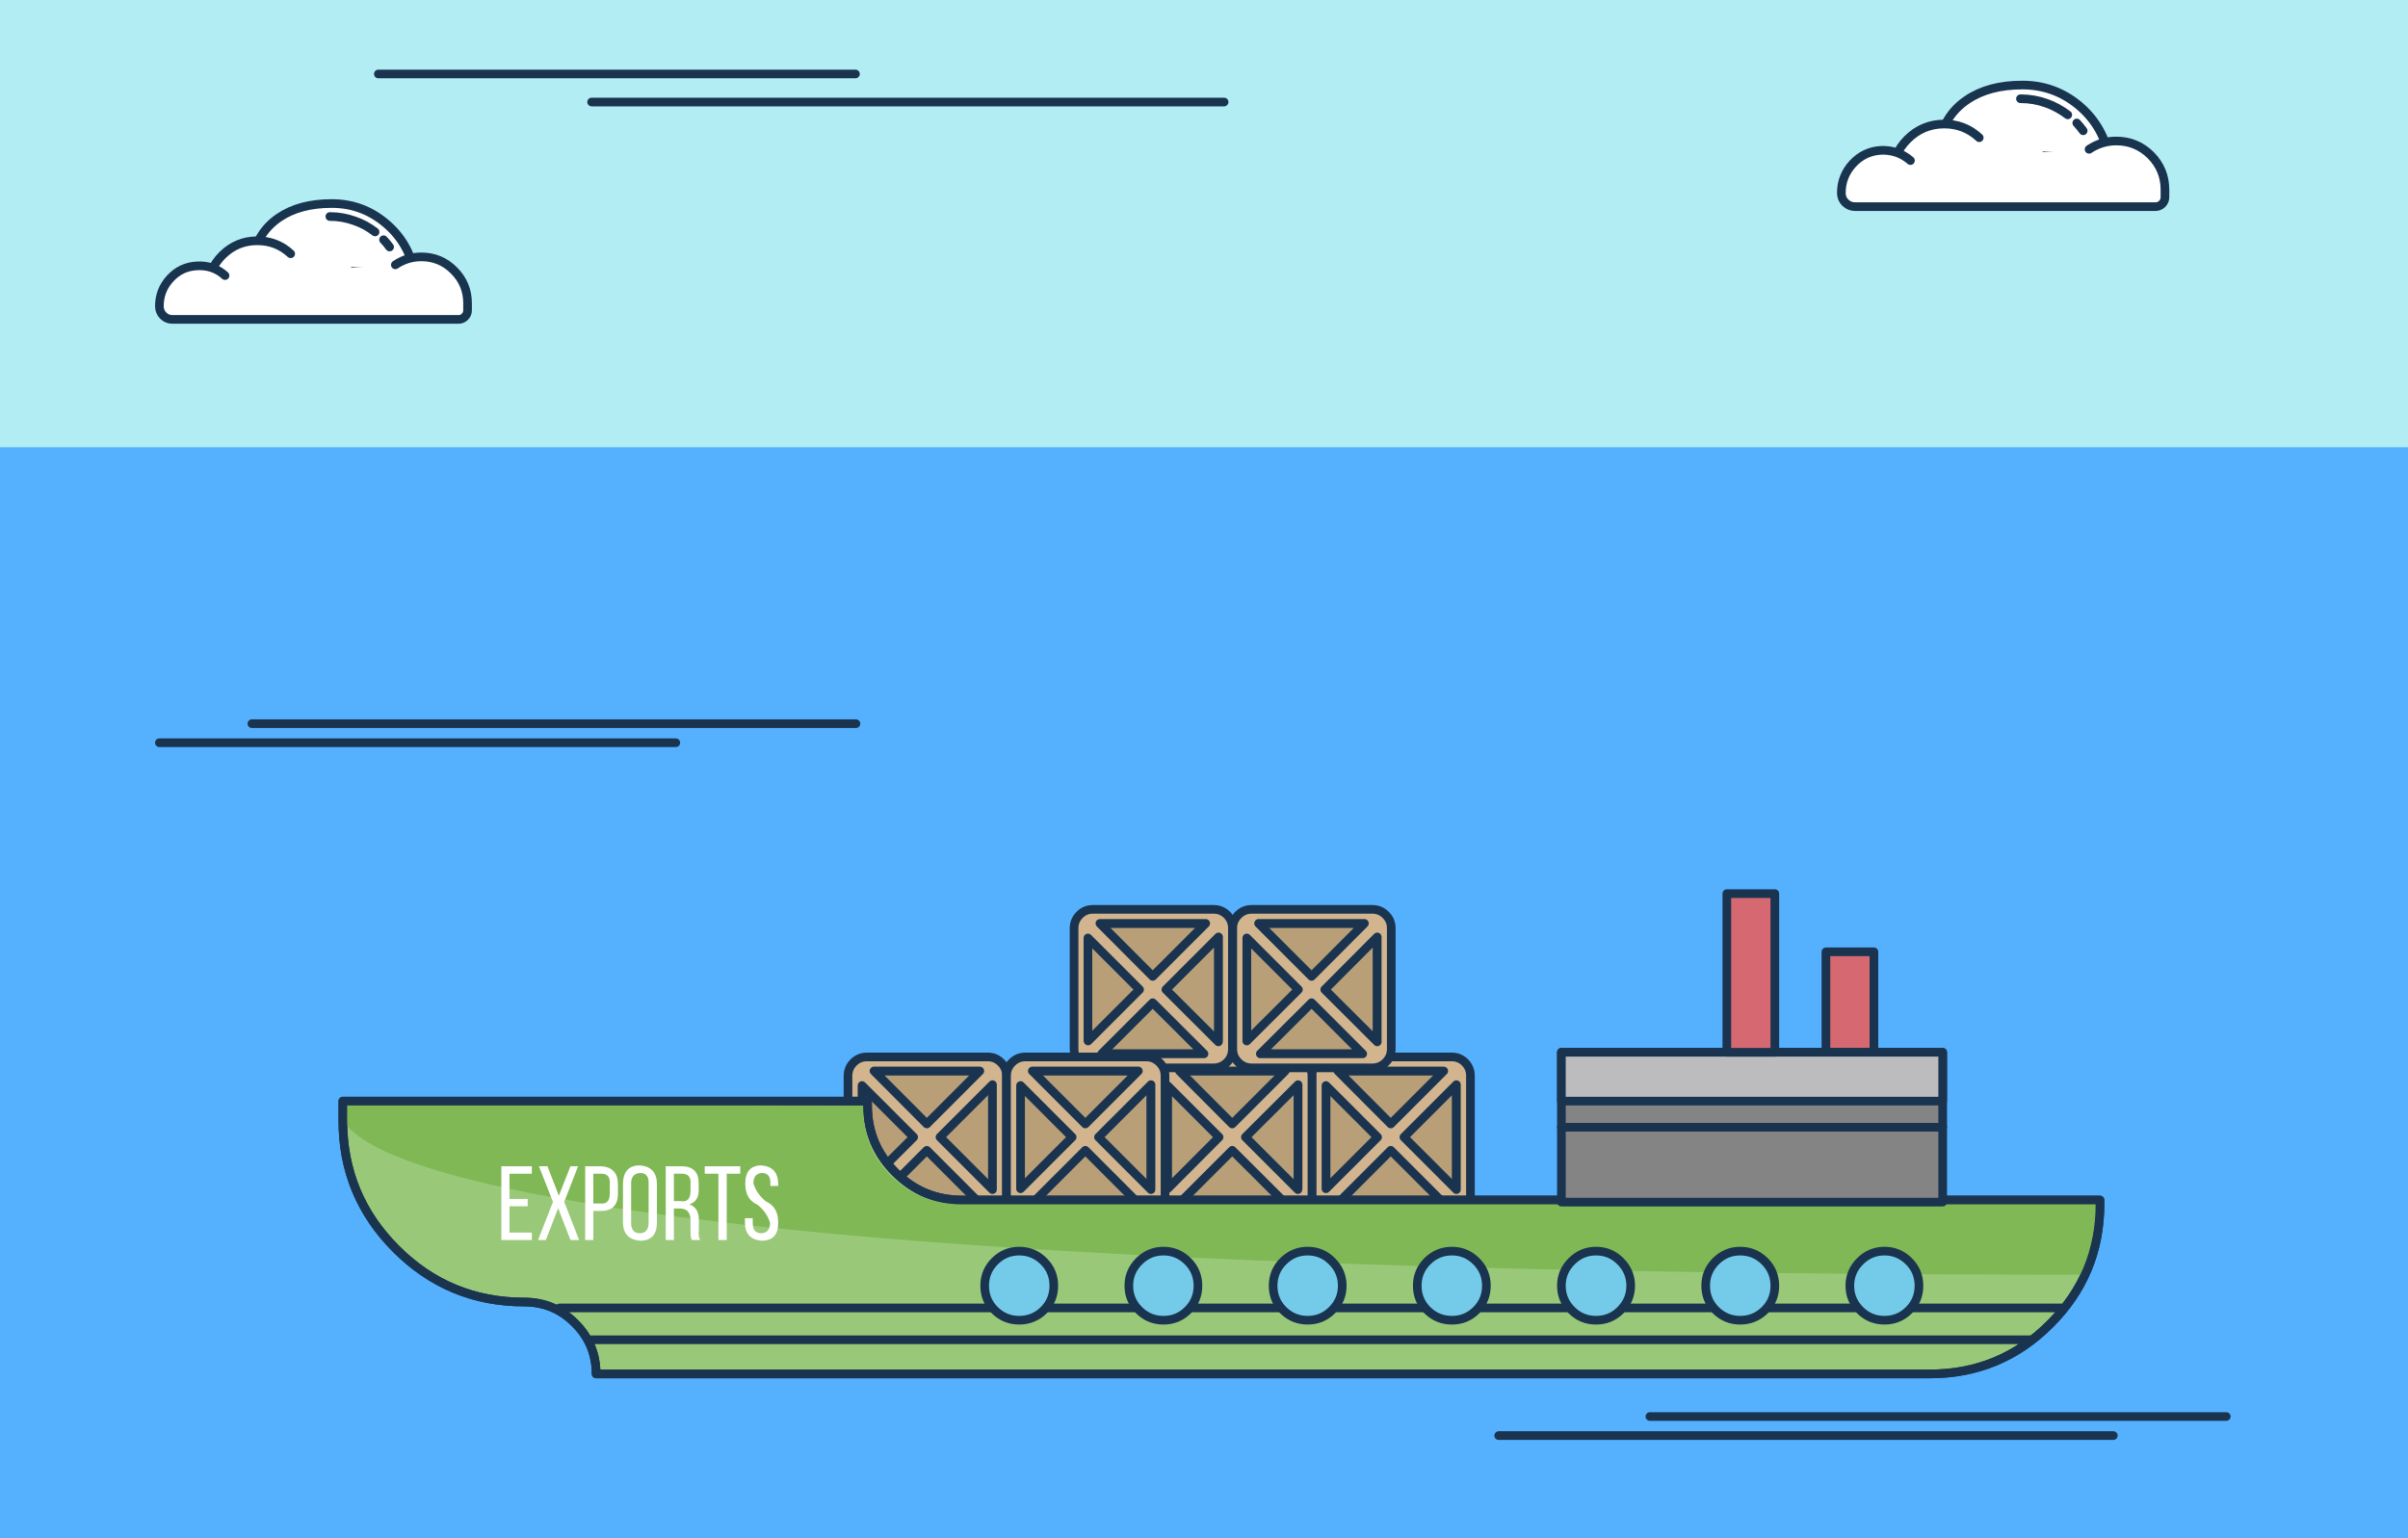 <svg xmlns:xlink="http://www.w3.org/1999/xlink" xmlns="http://www.w3.org/2000/svg" baseProfile="basic" width="695" height="444" viewBox="0 0 695 444" preserveAspectRatio="xMinYMin meet"><defs><symbol id="a" overflow="visible"><path fill="#B89F78" stroke="#1A344F" stroke-width="2.5" stroke-linecap="round" stroke-linejoin="round" d="M34.401.351q-1.55 0-2.7 1.1-1.1 1.15-1.1 2.7v30.05q0 1.6 1.1 2.7 1.15 1.1 2.7 1.1h30.05q1.6 0 2.7-1.1t1.1-2.7V4.151q0-1.55-1.1-2.7-1.1-1.1-2.7-1.1h-30.05"/><path fill="#D2B58F" d="M72.301 1.751q0-2.25-1.55-3.85-1.6-1.6-3.85-1.6h-34.9q-2.25 0-3.85 1.6t-1.6 3.85v34.85q0 2.25 1.6 3.85t3.85 1.6h34.9q2.25 0 3.85-1.6 1.55-1.6 1.55-3.85V1.751m-4.05 2.55v30.3l-15.15-15.15 15.15-15.15m-22.75 15.15l-14.9 14.9v-29.8l14.9 14.9m19.1-19.1l-15.3 15.3-15.25-15.3h30.55m-30.05 37.65l14.75-14.75 14.75 14.75h-29.5"/><path fill="none" stroke="#1A344F" stroke-width="2.5" stroke-linecap="round" stroke-linejoin="round" d="M72.301 1.751q0-2.25-1.55-3.85-1.6-1.6-3.85-1.6h-34.9q-2.25 0-3.85 1.6t-1.6 3.85v34.85q0 2.25 1.6 3.85t3.85 1.6h34.9q2.25 0 3.85-1.6 1.55-1.6 1.55-3.85V1.751"/><path fill="none" stroke="#1A344F" stroke-width="2.5" stroke-linecap="round" stroke-linejoin="round" d="M68.251 4.301v30.3l-15.15-15.15 15.15-15.15M45.501 19.451l-14.9 14.9v-29.8l14.9 14.9M64.601.351l-15.3 15.3-15.25-15.3h30.55M34.551 38.001l14.75-14.75 14.75 14.75h-29.5"/><path fill="#B89F78" stroke="#1A344F" stroke-width="2.5" stroke-linecap="round" stroke-linejoin="round" d="M22.551 4.151q0-1.55-1.15-2.7-1.1-1.1-2.7-1.1h-30q-1.6 0-2.7 1.1-1.15 1.15-1.15 2.7v30.05q0 1.55 1.15 2.7 1.1 1.1 2.7 1.1h30q1.6 0 2.7-1.1 1.15-1.15 1.15-2.7V4.151"/><path fill="#D2B58F" d="M25.001-2.099q-1.6-1.6-3.85-1.6h-34.9q-2.25 0-3.8 1.6-1.6 1.6-1.6 3.85v34.85q0 2.25 1.6 3.85 1.55 1.6 3.8 1.6h34.9q2.25 0 3.85-1.6 1.55-1.6 1.55-3.85V1.751q0-2.25-1.55-3.85m-21.45 17.75l-15.25-15.3h30.55l-15.3 15.3m19-11.35v29.9l-.05.4-15.15-15.15 15.2-15.15m-37.7 29.9V4.551l14.9 14.9-14.85 14.9-.05-.15m33.5 3.8h-29.55l14.75-14.75 14.8 14.75"/><path fill="none" stroke="#1A344F" stroke-width="2.5" stroke-linecap="round" stroke-linejoin="round" d="M25.001-2.099q-1.6-1.6-3.85-1.6h-34.9q-2.25 0-3.8 1.6-1.6 1.6-1.6 3.85v34.85q0 2.25 1.6 3.85 1.55 1.6 3.8 1.6h34.9q2.25 0 3.85-1.6 1.55-1.6 1.55-3.85V1.751q0-2.25-1.55-3.85"/><path fill="none" stroke="#1A344F" stroke-width="2.5" stroke-linecap="round" stroke-linejoin="round" d="M3.551 15.651l-15.25-15.3h30.55l-15.3 15.3M22.551 4.301v29.9l-.05.4-15.15-15.15 15.2-15.15M-15.149 34.201V4.551l14.9 14.9-14.85 14.9-.05-.15M18.351 38.001h-29.55l14.75-14.75 14.8 14.75"/><path fill="#B89F78" stroke="#1A344F" stroke-width="2.5" stroke-linecap="round" stroke-linejoin="round" d="M11.551-42.249q-1.55 0-2.7 1.1-1.1 1.15-1.1 2.7v30.05q0 1.6 1.1 2.7 1.15 1.1 2.7 1.1h30.05q1.6 0 2.7-1.1t1.1-2.7v-30.05q0-1.55-1.1-2.7-1.1-1.1-2.7-1.1h-30.05"/><path fill="#D2B58F" d="M5.301-44.699q-1.6 1.6-1.6 3.8v34.9q0 2.25 1.6 3.85t3.85 1.6h34.85q2.25 0 3.85-1.6t1.6-3.85v-34.9q0-2.2-1.6-3.8-1.6-1.6-3.85-1.6H9.151q-2.25 0-3.85 1.6m5.85 2.45h30.55l-15.25 15.3-15.3-15.3m11.5 19.1l-14.9 14.85v-29.75l14.9 14.9m22.75-15.2v30.3l-15.15-15.1 15.15-15.2m-33.75 33.75l14.8-14.75 14.75 14.75h-29.55"/><path fill="none" stroke="#1A344F" stroke-width="2.5" stroke-linecap="round" stroke-linejoin="round" d="M5.301-44.699q-1.6 1.6-1.6 3.8v34.9q0 2.25 1.6 3.85t3.85 1.6h34.85q2.25 0 3.85-1.6t1.6-3.85v-34.9q0-2.2-1.6-3.8-1.6-1.6-3.85-1.6H9.151q-2.25 0-3.85 1.6"/><path fill="none" stroke="#1A344F" stroke-width="2.5" stroke-linecap="round" stroke-linejoin="round" d="M11.151-42.249h30.55l-15.25 15.3-15.3-15.3M22.651-23.149l-14.9 14.85v-29.75l14.9 14.9M45.401-38.349v30.3l-15.15-15.1 15.15-15.2M11.651-4.599l14.8-14.75 14.75 14.75h-29.55"/><path fill="#B89F78" stroke="#1A344F" stroke-width="2.5" stroke-linecap="round" stroke-linejoin="round" d="M-34.249-42.249q-1.6 0-2.7 1.1-1.15 1.15-1.15 2.7v30.05q0 1.55 1.15 2.7 1.1 1.1 2.7 1.1h30q1.6 0 2.75-1.1 1.1-1.1 1.1-2.7v-30.05q0-1.6-1.1-2.7-1.15-1.1-2.75-1.1h-30"/><path fill="#D2B58F" d="M-40.499-44.699q-1.6 1.6-1.6 3.8v34.9q0 2.25 1.6 3.85 1.55 1.6 3.8 1.6h34.9q2.25 0 3.85-1.6 1.55-1.6 1.55-3.85v-34.9q0-2.2-1.55-3.8-1.6-1.6-3.85-1.6h-34.9q-2.25 0-3.8 1.6m5.85 2.45h30.55l-15.3 15.3-15.25-15.3m11.45 19.1l-14.85 14.85-.05-.1v-29.65l14.9 14.9m22.8-15.2v29.95l-.05.35-15.15-15.1 15.2-15.2m-33.75 33.75l14.75-14.75 14.8 14.75h-29.55"/><path fill="none" stroke="#1A344F" stroke-width="2.5" stroke-linecap="round" stroke-linejoin="round" d="M-40.499-44.699q-1.6 1.6-1.6 3.8v34.9q0 2.25 1.6 3.85 1.55 1.6 3.8 1.6h34.9q2.25 0 3.85-1.6 1.55-1.6 1.55-3.85v-34.9q0-2.2-1.55-3.8-1.6-1.6-3.85-1.6h-34.9q-2.25 0-3.8 1.6"/><path fill="none" stroke="#1A344F" stroke-width="2.5" stroke-linecap="round" stroke-linejoin="round" d="M-34.649-42.249h30.55l-15.3 15.3-15.25-15.3M-23.199-23.149l-14.85 14.85-.05-.1v-29.65l14.9 14.9M-.399-38.349v29.95l-.05.35-15.15-15.1 15.2-15.2M-34.149-4.599l14.75-14.75 14.8 14.75h-29.55"/><path fill="#B89F78" stroke="#1A344F" stroke-width="2.5" stroke-linecap="round" stroke-linejoin="round" d="M-65.649 4.151q0-1.55-1.1-2.7-1.1-1.1-2.7-1.1h-30.05q-1.55 0-2.7 1.1-1.1 1.15-1.1 2.7v30.05q0 1.6 1.1 2.7 1.15 1.1 2.7 1.1h30.05q1.6 0 2.7-1.1t1.1-2.7V4.151"/><path fill="#D2B58F" d="M-63.199-2.099q-1.6-1.6-3.8-1.6h-34.9q-2.25 0-3.85 1.6t-1.6 3.85v34.85q0 2.25 1.6 3.85t3.85 1.6h34.9q2.2 0 3.8-1.6 1.6-1.6 1.6-3.85V1.751q0-2.25-1.6-3.85m-21.4 17.75l-15.25-15.3h30.55l-15.3 15.3m18.95-11.35v30.3l-15.15-15.15 15.15-15.15m-4.2 33.7h-29.5l14.75-14.75 14.75 14.75m-33.45-33.45l14.9 14.9-14.9 14.9v-29.8"/><path fill="none" stroke="#1A344F" stroke-width="2.5" stroke-linecap="round" stroke-linejoin="round" d="M-63.199-2.099q-1.6-1.6-3.8-1.6h-34.9q-2.25 0-3.85 1.6t-1.6 3.85v34.85q0 2.25 1.6 3.85t3.85 1.6h34.9q2.2 0 3.8-1.6 1.6-1.6 1.6-3.85V1.751q0-2.25-1.6-3.85"/><path fill="none" stroke="#1A344F" stroke-width="2.5" stroke-linecap="round" stroke-linejoin="round" d="M-84.599 15.651l-15.25-15.3h30.55l-15.3 15.3M-65.649 4.301v30.3l-15.15-15.15 15.15-15.15M-69.849 38.001h-29.5l14.75-14.75 14.75 14.75M-103.299 4.551l14.9 14.9-14.9 14.9v-29.8"/><path fill="#B89F78" stroke="#1A344F" stroke-width="2.5" stroke-linecap="round" stroke-linejoin="round" d="M-19.899 4.151q0-1.55-1.1-2.7-1.1-1.1-2.7-1.1h-30.05q-1.55 0-2.7 1.1-1.1 1.15-1.1 2.7v30.05q0 1.6 1.1 2.7 1.15 1.1 2.7 1.1h30.05q1.6 0 2.7-1.1t1.1-2.7V4.151"/><path fill="#D2B58F" d="M-17.449-2.099q-1.6-1.6-3.85-1.6h-34.85q-2.25 0-3.85 1.6t-1.6 3.85v34.85q0 2.25 1.6 3.85t3.85 1.6h34.85q2.25 0 3.85-1.6t1.6-3.85V1.751q0-2.25-1.6-3.85m-21.4 17.75l-15.3-15.3h30.6l-15.3 15.3m18.95-11.35v30.3l-15.15-15.15 15.15-15.15m-4.2 33.7h-29.5l14.75-14.75 14.75 14.75m-33.45-33.45l14.9 14.9-14.9 14.9v-29.8"/><path fill="none" stroke="#1A344F" stroke-width="2.5" stroke-linecap="round" stroke-linejoin="round" d="M-17.449-2.099q-1.6-1.6-3.85-1.6h-34.85q-2.25 0-3.85 1.6t-1.6 3.85v34.85q0 2.25 1.6 3.85t3.85 1.6h34.85q2.25 0 3.85-1.6t1.6-3.85V1.751q0-2.25-1.6-3.85"/><path fill="none" stroke="#1A344F" stroke-width="2.5" stroke-linecap="round" stroke-linejoin="round" d="M-38.849 15.651l-15.3-15.3h30.6l-15.3 15.3M-19.899 4.301v30.3l-15.15-15.15 15.15-15.15M-24.099 38.001h-29.5l14.75-14.75 14.75 14.75M-57.549 4.551l14.9 14.9-14.9 14.9v-29.8"/><path fill="#D56871" stroke="#1A344F" stroke-width="2.5" stroke-linecap="round" stroke-linejoin="round" d="M188.751-34.049h-13.85v45.8h13.85v-45.8"/><path fill="#99C978" stroke="#1A344F" stroke-width="2.5" stroke-linecap="round" stroke-linejoin="round" d="M239.601 73.401q14.4-14.35 14.4-34.7v-1.1h-328.45q-11.3 0-19.25-8-8-7.95-8-19.25v-1.3h-151.45v5.6q0 21.7 15.35 37.05 15.3 15.35 37 15.35 8.6 0 14.65 6.1 6.1 6.05 6.1 14.65h384.95q20.35 0 34.7-14.4"/><path fill="#80B855" d="M249.551 59.151l4.45-20.45q-121.7-.95-329.7-.15-11.3.1-19.25-7.9-8-7.95-8-19.25v-1.05l-150.2-1.3-.75 2.15q-.2 2.75 2.65 5.7 9.05 9.35 45 17.2 115.1 25.05 455.8 25.05"/><path fill="none" stroke="#1A344F" stroke-width="2.5" stroke-linecap="round" stroke-linejoin="round" d="M239.601 73.401q14.4-14.35 14.4-34.7v-1.1h-328.45q-11.3 0-19.25-8-8-7.95-8-19.25v-1.3h-151.45v5.6q0 21.7 15.35 37.05 15.3 15.35 37 15.35 8.6 0 14.65 6.1 6.1 6.05 6.1 14.65h384.95q20.35 0 34.7-14.4M243.701 68.751h-434.3M234.351 77.951h-415.7"/><path fill="#74CBE9" stroke="#1A344F" stroke-width="2.5" stroke-linecap="round" stroke-linejoin="round" d="M191.801 72.301q4.15 0 7.05-2.9 2.9-2.9 2.9-7.05t-2.9-7.05q-2.95-2.95-7.05-2.95t-7.05 2.95q-2.95 2.95-2.95 7.05t2.95 7.05q2.9 2.9 7.05 2.9M140.201 62.351q0 4.15 2.9 7.05 2.95 2.9 7.05 2.9 4.15 0 7.1-2.9 2.9-2.9 2.9-7.05t-2.9-7.05q-2.95-2.95-7.1-2.95-4.1 0-7.05 2.95-2.9 2.9-2.9 7.05M115.601 69.401q2.95-2.95 2.95-7.05t-2.95-7.05q-2.9-2.95-7.05-2.95-4.1 0-7.05 2.95t-2.95 7.05q0 4.1 2.95 7.05 2.9 2.9 7.05 2.9t7.05-2.9M56.951 62.351q0 4.15 2.9 7.05 2.95 2.9 7.1 2.9 4.15 0 7.05-2.9 2.9-2.9 2.9-7.05t-2.9-7.05q-2.95-2.95-7.05-2.95-4.15 0-7.1 2.95-2.9 2.9-2.9 7.05M32.351 69.401q2.95-2.95 2.95-7.05t-2.95-7.05q-2.9-2.95-7.05-2.95-4.1 0-7.05 2.95-2.9 2.9-2.9 7.05t2.9 7.05q2.95 2.9 7.05 2.9 4.15 0 7.05-2.9M-26.299 62.351q0 4.1 2.95 7.05 2.9 2.9 7.05 2.9t7.05-2.9q2.9-2.9 2.9-7.05t-2.9-7.05q-2.95-2.95-7.05-2.95t-7.05 2.95q-2.95 2.95-2.95 7.05M-50.849 69.401q2.9-2.9 2.9-7.05t-2.9-7.05q-2.95-2.95-7.1-2.95-4.1 0-7.05 2.95-2.9 2.9-2.9 7.05t2.9 7.05q2.95 2.9 7.05 2.9 4.15 0 7.1-2.9"/><path fill="#FFF" d="M-198.6 49.15V47h-6.45v-7.6h5.25v-2.1h-5.25V30h6.45v-2.15h-8.8v21.3h8.8M-185.25 27.85h-2.2l-3.35 8.5-3.3-8.5h-2.45l4.05 10.3-4.3 11h2.25l3.55-9.2 3.55 9.2h2.5l-4.3-11 4-10.3M-183.2 27.85v21.3h2.35v-8.4h2.15q5.05 0 4.95-5.15v-2.55q0-4.85-4.8-5.2h-4.65m4.65 2.15q2.65 0 2.45 2.9v2.85q0 3.1-2.6 2.85h-2.15V30h2.3M-162.5 33q0-4.95-4.9-5.4-4.85 0-4.9 5.4v11q0 4.9 4.9 5.35 4.95 0 4.9-5.35V33m-4.9-3.2q2.65 0 2.5 3.05v11.3q0 2.95-2.5 3.05-2.55 0-2.55-3.05v-11.3q0-2.85 2.55-3.05M-150.45 34.45V32.7q0-4.7-4.75-4.85h-4.75v21.3h2.35v-9.1h1.7q3 0 3.1 3.2v3.35q0 2.1.4 2.55h2.4q-.6-1.05-.4-2.55v-3.3q0-3.45-2.7-4.45 2.8-.9 2.65-4.4m-2.35-1.55v2.05q0 3.55-3 2.95h-1.8V30h2.35q2.65 0 2.45 2.9M-144.75 30v19.15h2.4V30h3.9v-2.15h-10.25V30h3.95M-129.75 33.55h2.25v-.6q0-4.85-4.75-5.35-4.8 0-4.75 5.35 0 4.5 3.6 6.05 2.65 2.2 3.55 5.15 0 2.95-2.5 3.05-2.55 0-2.5-3.05v-1.3h-2.25v1.2q0 4.9 4.8 5.3 4.9 0 4.8-5.3 0-4.5-3.55-6.05-2.7-2.2-3.6-5.2 0-2.85 2.45-3 2.55 0 2.45 3.05v.7"/><path fill="#848484" stroke="#1A344F" stroke-width="2.5" stroke-linecap="round" stroke-linejoin="round" d="M208.601 38.201v-43.25H98.551v43.25h110.05"/><path fill="#BCBCBE" stroke="#1A344F" stroke-width="2.5" stroke-linecap="round" stroke-linejoin="round" d="M208.601 9.051v-14.1H98.551v14.1h110.05"/><path fill="none" stroke="#1A344F" stroke-width="2.5" stroke-linecap="round" stroke-linejoin="round" d="M208.601 16.601H98.551"/><path fill="#D56871" stroke="#1A344F" stroke-width="2.5" stroke-linecap="round" stroke-linejoin="round" d="M160.151-50.849h-13.85v45.8h13.85v-45.8"/></symbol></defs><g overflow="visible"><path fill="#B3EDF4" d="M696.85 445.451v-447.4H-3v447.4h699.85"/><path fill="#55B0FE" d="M696.85 445.451v-316.35H-3v316.35h699.85"/><path fill="none" stroke="#1A344F" stroke-width="2.5" stroke-linecap="round" stroke-linejoin="round" d="M476.2 408.901h166.35M432.55 414.401h177.4M72.7 208.901h174.35M46 214.401h149.05M170.751 29.451h182.55M246.901 21.351h-137.7"/><path fill="#FFF" stroke="#19344F" stroke-width="2.5" stroke-linecap="round" stroke-linejoin="round" d="M74.7 74.151q-1.75.25-3.6.7-3.75.85-4.3 1.8-.55.9.25 4.1.45 1.6.95 3l30.75-.6 8.2-3.15-10.85-8.7-21.4 2.85"/><path fill="#FFF" d="M80.55 62.801q-6.35 4.3-7.85 12.5l46.8 2.8q-1.75-8.35-8.35-13.8-6.7-5.55-15.4-5.55-9.25 0-15.2 4.05"/><path fill="none" stroke="#19344F" stroke-width="2.5" stroke-linecap="round" stroke-linejoin="round" d="M72.7 75.301q1.5-8.2 7.85-12.5 5.95-4.05 15.2-4.05 8.7 0 15.4 5.55 6.6 5.45 8.35 13.8"/><path fill="#FFF" d="M74.25 69.501q-5.9 0-10.1 4.2Q60 77.851 60 83.751l23.9-10.5q-4.05-3.75-9.65-3.75"/><path fill="none" stroke="#19344F" stroke-width="2.5" stroke-linecap="round" stroke-linejoin="round" d="M64.15 73.701q4.2-4.2 10.1-4.2 5.6 0 9.65 3.75m-19.75.45Q60 77.851 60 83.751"/><path fill="#FFF" d="M64.95 79.551q-3.35-3.05-8.05-2.8-4.6.2-7.75 3.6-3.15 3.4-3.15 8.05 0 1.55 1.1 2.7 1.1 1.1 2.65 1.1h82.6q1.1 0 1.85-.8.75-.75.75-1.85v-2q0-5.55-3.9-9.45-3.9-3.95-9.45-3.95-4.1 0-7.5 2.3l-49.15 3.1"/><path fill="none" stroke="#19344F" stroke-width="2.5" stroke-linecap="round" stroke-linejoin="round" d="M56.9 76.751q4.7-.25 8.05 2.8m-8.05-2.8q-4.6.2-7.75 3.6-3.15 3.4-3.15 8.05 0 1.55 1.1 2.7 1.1 1.1 2.65 1.1h82.6q1.1 0 1.85-.8.75-.75.75-1.85v-2q0-5.55-3.9-9.45-3.9-3.95-9.45-3.95-4.1 0-7.5 2.3M110.7 69.201q.8.8 1.75 2.1"/><path fill="#FFF" d="M95.2 62.501l13.05 4.45q-2.7-2.1-5.9-3.2-3.45-1.25-7.15-1.25"/><path fill="none" stroke="#19344F" stroke-width="2.5" stroke-linecap="round" stroke-linejoin="round" d="M102.35 63.751q3.2 1.1 5.9 3.2m-5.9-3.2q-3.45-1.25-7.15-1.25"/><path fill="#FFF" stroke="#19344F" stroke-width="2.5" stroke-linecap="round" stroke-linejoin="round" d="M561.6 40.701q-1.85.25-3.8.7-3.9.95-4.5 1.9-.6.95.3 4.35.45 1.65 1 3.15l32.2-.6 8.65-3.35-11.4-9.1-22.45 2.95"/><path fill="#FFF" d="M567.75 28.801q-6.7 4.5-8.25 13.1l49.1 2.95q-1.8-8.75-8.7-14.5-7.05-5.8-16.2-5.8-9.7 0-15.95 4.25"/><path fill="none" stroke="#19344F" stroke-width="2.5" stroke-linecap="round" stroke-linejoin="round" d="M559.5 41.901q1.55-8.6 8.25-13.1 6.25-4.25 15.95-4.25 9.15 0 16.2 5.8 6.9 5.75 8.7 14.5"/><path fill="#FFF" d="M561.15 35.801q-6.2 0-10.6 4.4-4.4 4.4-4.4 10.6l25.1-11.05q-4.25-3.95-10.1-3.95"/><path fill="none" stroke="#19344F" stroke-width="2.5" stroke-linecap="round" stroke-linejoin="round" d="M550.55 40.201q4.4-4.4 10.6-4.4 5.85 0 10.1 3.95m-20.7.45q-4.4 4.4-4.4 10.6"/><path fill="#FFF" d="M534.75 47.251q-3.3 3.6-3.3 8.45 0 1.65 1.15 2.8 1.2 1.15 2.8 1.15h86.7q1.15 0 1.95-.8t.8-1.95v-2.15q0-5.8-4.1-9.95-4.15-4.1-9.95-4.1-4.25 0-7.85 2.4-25.8 1.6-51.55 3.25-3.65-3.15-8.5-2.95-4.8.25-8.15 3.85"/><path fill="none" stroke="#19344F" stroke-width="2.5" stroke-linecap="round" stroke-linejoin="round" d="M531.45 55.701q0-4.85 3.3-8.45 3.35-3.6 8.15-3.85 4.85-.2 8.5 2.95m-19.95 9.35q0 1.65 1.15 2.8 1.2 1.15 2.8 1.15h86.7q1.15 0 1.95-.8t.8-1.95v-2.15q0-5.8-4.1-9.95-4.15-4.1-9.95-4.1-4.25 0-7.85 2.4M599.4 35.501q.85.9 1.85 2.25"/><path fill="#FFF" d="M583.15 28.501l13.65 4.65q-2.9-2.2-6.15-3.35-3.6-1.3-7.5-1.3"/><path fill="none" stroke="#19344F" stroke-width="2.5" stroke-linecap="round" stroke-linejoin="round" d="M590.65 29.801q3.25 1.15 6.15 3.35m-6.15-3.35q-3.6-1.3-7.5-1.3"/><g transform="translate(-262.649 112.85)"><animateTransform attributeName="transform" additive="replace" type="translate" dur="6.95s" keyTimes="0;1" values="0,0;0,0" fill="freeze"/><animateTransform attributeName="transform" additive="sum" type="translate" repeatCount="indefinite" dur="6.95s" keyTimes="0;0.007;0.014;0.022;0.029;0.036;0.043;0.05;0.058;0.065;0.072;0.079;0.086;0.094;0.101;0.108;0.115;0.122;0.129;0.137;0.144;0.151;0.158;0.165;0.173;0.18;0.187;0.194;0.201;0.208;0.209;1" values="-262.649,112.85;-253.899,112.85;-245.149,112.85;-236.399,112.85;-227.649,112.85;-218.899,112.85;-210.149,112.85;-201.399,112.85;-192.649,112.85;-183.899,112.85;-175.149,112.85;-166.399,112.85;-157.649,112.85;-148.899,112.85;-140.149,112.85;-131.399,112.85;-122.599,112.85;-113.899,112.85;-105.099,112.85;-96.399,112.85;-87.599,112.85;-78.849,112.85;-70.099,112.85;-61.349,112.85;-52.599,112.85;-43.849,112.85;-35.099,112.85;-26.349,112.85;-17.599,112.85;-8.849,112.85;0;0" calcMode="discrete"/><animateTransform attributeName="transform" additive="sum" type="translate" repeatCount="indefinite" dur="6.95s" keyTimes="0;0.209;0.216;0.223;0.23;0.237;0.245;0.252;0.259;0.266;0.273;0.281;0.288;0.295;0.302;0.309;0.317;0.324;0.331;0.338;0.345;0.353;0.36;0.367;0.374;0.381;0.388;0.396;0.403;0.409;0.41;1" values="0;-8.849,112.85;-0.099,112.85;8.65,112.85;17.4,112.85;26.15,112.85;34.9,112.85;43.65,112.85;52.4,112.85;61.15,112.85;69.9,112.85;78.65,112.85;87.4,112.85;96.15,112.85;104.9,112.85;113.65,112.85;122.4,112.85;131.15,112.85;139.9,112.85;148.65,112.85;157.4,112.85;166.2,112.85;174.9,112.85;183.7,112.85;192.4,112.85;201.2,112.85;209.95,112.85;218.7,112.85;227.45,112.85;236.15,112.85;0;0" calcMode="discrete"/><animateTransform attributeName="transform" additive="sum" type="translate" repeatCount="indefinite" dur="6.95s" keyTimes="0;0.41;0.417;0.424;0.432;0.439;0.446;0.453;0.46;0.468;0.475;0.482;0.489;0.496;0.504;0.511;0.518;0.525;0.532;0.54;0.547;0.554;0.561;0.568;0.576;0.583;0.59;0.597;0.604;0.611;0.612;1" values="0;236.15,112.85;244.95,112.85;253.65,112.85;262.45,112.85;271.2,112.85;279.95,112.85;288.7,112.85;297.45,112.85;306.2,112.85;314.95,112.85;323.7,112.85;332.45,112.85;341.2,112.85;349.95,112.85;358.7,112.85;367.45,112.85;376.2,112.85;384.95,112.85;393.7,112.85;402.45,112.85;411.2,112.85;419.95,112.85;428.7,112.85;437.45,112.85;446.2,112.85;455,112.85;463.7,112.85;472.45,112.85;481.2,112.85;0;0" calcMode="discrete"/><animateTransform attributeName="transform" additive="sum" type="translate" repeatCount="indefinite" dur="6.95s" keyTimes="0;0.612;0.619;0.626;0.633;0.64;0.647;0.655;0.662;0.669;0.676;0.683;0.691;0.698;0.705;0.712;0.719;0.727;0.734;0.741;0.748;0.755;0.763;0.77;0.777;0.784;0.791;0.799;0.806;0.812;0.813;1" values="0;481.2,112.85;489.95,112.85;498.75,112.85;507.45,112.85;516.25,112.85;524.95,112.85;533.75,112.85;542.45,112.85;551.25,112.85;560,112.85;568.75,112.85;577.5,112.85;586.25,112.85;595,112.85;603.75,112.85;612.5,112.85;621.25,112.85;630,112.85;638.75,112.85;647.5,112.85;656.25,112.85;665,112.85;673.75,112.85;682.5,112.85;691.25,112.85;700,112.85;708.75,112.85;717.5,112.85;726.25,112.85;0;0" calcMode="discrete"/><animateTransform attributeName="transform" additive="sum" type="translate" repeatCount="indefinite" dur="6.95s" keyTimes="0;0.813;0.82;0.827;0.835;0.842;0.849;0.856;0.863;0.871;0.878;0.885;0.892;0.899;0.906;0.914;0.921;0.928;0.935;0.942;0.95;0.957;0.964;0.971;0.978;0.986;0.993;1" values="0;726.25,112.85;735,112.85;743.75,112.85;752.5,112.85;761.25,112.85;770,112.85;778.75,112.85;787.55,112.85;796.25,112.85;805.05,112.85;813.75,112.85;822.55,112.85;831.25,112.85;840.05,112.85;848.8,112.85;857.55,112.85;866.3,112.85;875.05,112.85;883.8,112.85;892.55,112.85;901.3,112.85;910.05,112.85;918.8,112.85;927.55,112.85;936.3,112.85;945.05,112.85;953.8,112.85" calcMode="discrete"/><path fill="#B89F78" stroke="#1A344F" stroke-width="2.5" stroke-linecap="round" stroke-linejoin="round" d="M-34.299-2.899h-30.05q-1.55 0-2.7 1.1-1.1 1.15-1.1 2.7v30.05q0 1.6 1.1 2.7 1.15 1.1 2.7 1.1h30.05q1.6 0 2.7-1.1t1.1-2.7V.901q0-1.55-1.1-2.7-1.1-1.1-2.7-1.1"/><path fill="#D2B58F" d="M-31.899-6.949h-34.85q-2.25 0-3.85 1.6t-1.6 3.85v34.9q0 2.2 1.6 3.8 1.6 1.6 3.85 1.6h34.85q2.25 0 3.85-1.6t1.6-3.8v-34.9q0-2.25-1.6-3.85t-3.85-1.6m-36.25 8l15.15 15.15-15.15 15.15v-30.3m18.95 11.35l-15.3-15.3h30.55l-15.25 15.3m-14.75 22.35l14.75-14.75 14.75 14.75h-29.5m33.45-3.65l-14.9-14.9 14.9-14.9v29.8"/><path fill="none" stroke="#1A344F" stroke-width="2.5" stroke-linecap="round" stroke-linejoin="round" d="M-31.899-6.949h-34.85q-2.25 0-3.85 1.6t-1.6 3.85v34.9q0 2.2 1.6 3.8 1.6 1.6 3.85 1.6h34.85q2.25 0 3.85-1.6t1.6-3.8v-34.9q0-2.25-1.6-3.85t-3.85-1.6"/><path fill="none" stroke="#1A344F" stroke-width="2.5" stroke-linecap="round" stroke-linejoin="round" d="M-68.149 1.051l15.15 15.15-15.15 15.15v-30.3M-49.199 12.401l-15.3-15.3h30.55l-15.25 15.3M-63.949 34.751l14.75-14.75 14.75 14.75h-29.5M-30.499 31.101l-14.9-14.9 14.9-14.9v29.8"/><path fill="#B89F78" stroke="#1A344F" stroke-width="2.5" stroke-linecap="round" stroke-linejoin="round" d="M15.251 30.951V.901q0-1.55-1.1-2.7-1.1-1.1-2.7-1.1h-30.05q-1.55 0-2.7 1.1-1.1 1.15-1.1 2.7v30.05q0 1.6 1.1 2.7 1.15 1.1 2.7 1.1h30.05q1.6 0 2.7-1.1t1.1-2.7"/><path fill="#D2B58F" d="M19.301-1.499q0-2.25-1.6-3.85t-3.85-1.6h-34.9q-2.25 0-3.8 1.6-1.6 1.6-1.6 3.85v34.9q0 2.2 1.6 3.8 1.55 1.6 3.8 1.6h34.9q2.25 0 3.85-1.6t1.6-3.8v-34.9m-4.05 32.6l-14.9-14.9 14.9-14.9v29.8m-22.5-14.9l-15.15 15.15v-30.3l15.15 15.15m-11.5-19.1h30.55l-15.25 15.3-15.3-15.3m.5 37.65l14.8-14.75 14.75 14.75h-29.55"/><path fill="none" stroke="#1A344F" stroke-width="2.5" stroke-linecap="round" stroke-linejoin="round" d="M19.301-1.499q0-2.25-1.6-3.85t-3.85-1.6h-34.9q-2.25 0-3.8 1.6-1.6 1.6-1.6 3.85v34.9q0 2.2 1.6 3.8 1.55 1.6 3.8 1.6h34.9q2.25 0 3.85-1.6t1.6-3.8v-34.9"/><path fill="none" stroke="#1A344F" stroke-width="2.5" stroke-linecap="round" stroke-linejoin="round" d="M15.251 31.101l-14.9-14.9 14.9-14.9v29.8M-7.249 16.201l-15.15 15.15v-30.3l15.15 15.15M-18.749-2.899h30.55l-15.25 15.3-15.3-15.3M-18.249 34.751l14.8-14.75 14.75 14.75h-29.55"/><path fill="#B89F78" stroke="#1A344F" stroke-width="2.5" stroke-linecap="round" stroke-linejoin="round" d="M-41.499-45.499q-1.55 0-2.7 1.1-1.1 1.15-1.1 2.7v30.05q0 1.6 1.1 2.7 1.15 1.1 2.7 1.1h30.05q1.6 0 2.7-1.1t1.1-2.7v-30.05q0-1.55-1.1-2.7-1.1-1.1-2.7-1.1h-30.05"/><path fill="#D2B58F" d="M-43.899-49.549q-2.25 0-3.85 1.6t-1.6 3.85v34.85q0 2.25 1.6 3.85t3.85 1.6h34.9q2.25 0 3.85-1.6 1.55-1.6 1.55-3.85v-34.85q0-2.25-1.55-3.85-1.6-1.6-3.85-1.6h-34.9m-1.4 37.9v-29.9l15.15 15.15-15.1 15.15-.05-.4m37.65-29.65v29.8l-14.9-14.9 14.9-14.9m-18.7 11.1l-15.25-15.3h30.55l-15.3 15.3m14.8 22.35h-29.55l14.75-14.75 14.8 14.75"/><path fill="none" stroke="#1A344F" stroke-width="2.5" stroke-linecap="round" stroke-linejoin="round" d="M-43.899-49.549q-2.25 0-3.85 1.6t-1.6 3.85v34.85q0 2.25 1.6 3.85t3.85 1.6h34.9q2.25 0 3.85-1.6 1.55-1.6 1.55-3.85v-34.85q0-2.25-1.55-3.85-1.6-1.6-3.85-1.6h-34.9"/><path fill="none" stroke="#1A344F" stroke-width="2.5" stroke-linecap="round" stroke-linejoin="round" d="M-45.299-11.649v-29.9l15.15 15.15-15.1 15.15-.05-.4M-7.649-41.299v29.8l-14.9-14.9 14.9-14.9M-26.349-30.199l-15.25-15.3h30.55l-15.3 15.3M-11.549-7.849h-29.55l14.75-14.75 14.8 14.75"/><path fill="#B89F78" stroke="#1A344F" stroke-width="2.5" stroke-linecap="round" stroke-linejoin="round" d="M4.351-45.499q-1.55 0-2.7 1.1-1.1 1.15-1.1 2.7v30.05q0 1.6 1.1 2.7 1.15 1.1 2.7 1.1h30q1.6 0 2.75-1.1 1.1-1.1 1.1-2.7v-30.05q0-1.6-1.1-2.7-1.15-1.1-2.75-1.1h-30"/><path fill="#D2B58F" d="M1.901-49.549q-2.25 0-3.8 1.6-1.6 1.6-1.6 3.85v34.85q0 2.25 1.6 3.85 1.55 1.6 3.8 1.6h34.9q2.25 0 3.85-1.6 1.55-1.6 1.55-3.85v-34.85q0-2.25-1.55-3.85-1.6-1.6-3.85-1.6h-34.9m36.3 8.25v29.8l-14.9-14.9 14.9-14.9m-18.7 11.1l-15.3-15.3h30.55l-15.25 15.3m-3.8 3.8L.551-11.249v-30.3l15.15 15.15m-11 18.55l14.8-14.75 14.75 14.75H4.701"/><path fill="none" stroke="#1A344F" stroke-width="2.5" stroke-linecap="round" stroke-linejoin="round" d="M1.901-49.549q-2.25 0-3.8 1.6-1.6 1.6-1.6 3.85v34.85q0 2.25 1.6 3.85 1.55 1.6 3.8 1.6h34.9q2.25 0 3.85-1.6 1.55-1.6 1.55-3.85v-34.85q0-2.25-1.55-3.85-1.6-1.6-3.85-1.6h-34.9"/><path fill="none" stroke="#1A344F" stroke-width="2.5" stroke-linecap="round" stroke-linejoin="round" d="M38.201-41.299v29.8l-14.9-14.9 14.9-14.9M19.501-30.199l-15.3-15.3h30.55l-15.25 15.3M15.701-26.399L.551-11.249v-30.3l15.15 15.15M4.701-7.849l14.8-14.75 14.75 14.75H4.701"/><path fill="#B89F78" stroke="#1A344F" stroke-width="2.5" stroke-linecap="round" stroke-linejoin="round" d="M103.401 30.951V.901q0-1.55-1.1-2.7-1.1-1.1-2.7-1.1h-30.05q-1.55 0-2.7 1.1-1.1 1.15-1.1 2.7v30.05q0 1.6 1.1 2.7 1.15 1.1 2.7 1.1h30.05q1.6 0 2.7-1.1t1.1-2.7"/><path fill="#D2B58F" d="M107.451-1.499q0-2.25-1.6-3.85t-3.85-1.6h-34.85q-2.25 0-3.85 1.6t-1.6 3.85v34.9q0 2.2 1.6 3.8 1.6 1.6 3.85 1.6h34.85q2.25 0 3.85-1.6t1.6-3.8v-34.9m-4.05 32.6l-14.9-14.9 14.9-14.9v29.8m-22.5-14.9l-15.15 15.15v-30.3l15.15 15.15m-11.5-19.1h30.6l-15.3 15.3-15.3-15.3m.55 37.65l14.75-14.75 14.75 14.75h-29.5"/><path fill="none" stroke="#1A344F" stroke-width="2.5" stroke-linecap="round" stroke-linejoin="round" d="M107.451-1.499q0-2.25-1.6-3.85t-3.85-1.6h-34.85q-2.25 0-3.85 1.6t-1.6 3.85v34.9q0 2.2 1.6 3.8 1.6 1.6 3.85 1.6h34.85q2.25 0 3.85-1.6t1.6-3.8v-34.9"/><path fill="none" stroke="#1A344F" stroke-width="2.5" stroke-linecap="round" stroke-linejoin="round" d="M103.401 31.101l-14.9-14.9 14.9-14.9v29.8M80.901 16.201l-15.15 15.15v-30.3l15.15 15.15M69.401-2.899h30.6l-15.3 15.3-15.3-15.3M69.951 34.751l14.75-14.75 14.75 14.75h-29.5"/><path fill="#B89F78" stroke="#1A344F" stroke-width="2.5" stroke-linecap="round" stroke-linejoin="round" d="M57.651 30.951V.901q0-1.55-1.1-2.7-1.1-1.1-2.7-1.1h-30.05q-1.55 0-2.7 1.1-1.1 1.15-1.1 2.7v30.05q0 1.6 1.1 2.7 1.15 1.1 2.7 1.1h30.05q1.6 0 2.7-1.1t1.1-2.7"/><path fill="#D2B58F" d="M61.701-1.499q0-2.25-1.6-3.85t-3.8-1.6h-34.9q-2.25 0-3.85 1.6t-1.6 3.85v34.9q0 2.2 1.6 3.8 1.6 1.6 3.85 1.6h34.9q2.2 0 3.8-1.6 1.6-1.6 1.6-3.8v-34.9m-4.05 32.6l-14.9-14.9 14.9-14.9v29.8m-22.5-14.9l-15.15 15.15v-30.3l15.15 15.15m-11.45-19.1h30.55l-15.3 15.3-15.25-15.3m15.25 22.9l14.8 14.75h-29.55l14.75-14.75"/><path fill="none" stroke="#1A344F" stroke-width="2.5" stroke-linecap="round" stroke-linejoin="round" d="M61.701-1.499q0-2.25-1.6-3.85t-3.8-1.6h-34.9q-2.25 0-3.85 1.6t-1.6 3.85v34.9q0 2.2 1.6 3.8 1.6 1.6 3.85 1.6h34.9q2.2 0 3.8-1.6 1.6-1.6 1.6-3.8v-34.9"/><path fill="none" stroke="#1A344F" stroke-width="2.5" stroke-linecap="round" stroke-linejoin="round" d="M57.651 31.101l-14.9-14.9 14.9-14.9v29.8M35.151 16.201l-15.15 15.15v-30.3l15.15 15.15M23.701-2.899h30.55l-15.3 15.3-15.25-15.3M38.951 20.001l14.8 14.75h-29.55l14.75-14.75"/><path fill="#D56871" stroke="#1A344F" stroke-width="2.5" stroke-linecap="round" stroke-linejoin="round" d="M-174.749-37.299h-13.9v45.8h13.9v-45.8M-253.899 34.351v1.1q0 20.35 14.4 34.7 14.4 14.4 34.75 14.4h384.9q0-8.6 6.1-14.65 6.05-6.1 14.65-6.1 21.7 0 37.05-15.35 15.3-15.3 15.3-37v-5.65h-151.45v1.3q0 11.3-8 19.25-7.95 8-19.25 8h-328.45"/><path fill="#C75564" d="M253.95 7.9l-.75-2.15L103 7.05V8.1q0 11.3-8 19.25-7.95 8-19.25 7.95-212.2-.85-329.7.1l4.45 20.45q340.7 0 455.8-25.05 35.95-7.85 45-17.2 2.85-2.95 2.65-5.7"/><path fill="none" stroke="#1A344F" stroke-width="2.5" stroke-linecap="round" stroke-linejoin="round" d="M-253.899 34.351v1.1q0 20.35 14.4 34.7 14.4 14.4 34.75 14.4h384.9q0-8.6 6.1-14.65 6.05-6.1 14.65-6.1 21.7 0 37.05-15.35 15.3-15.3 15.3-37v-5.65h-151.45v1.3q0 11.3-8 19.25-7.95 8-19.25 8h-328.45M-243.599 65.501h434.3M-234.249 74.751h415.7"/><path fill="#74CBE9" stroke="#1A344F" stroke-width="2.5" stroke-linecap="round" stroke-linejoin="round" d="M-198.749 52.051q-2.9 2.9-2.9 7.05t2.9 7.05q2.95 2.95 7.05 2.95 4.15 0 7.05-2.95 2.95-2.9 2.95-7.05 0-4.1-2.95-7.05-2.9-2.95-7.05-2.95-4.1 0-7.05 2.95M-157.149 52.051q-2.9 2.9-2.9 7.05t2.9 7.05q2.95 2.95 7.1 2.95 4.1 0 7.05-2.95 2.9-2.9 2.9-7.05t-2.9-7.05q-2.95-2.95-7.05-2.95-4.15 0-7.1 2.95M-98.449 59.101q0-4.1-2.95-7.05-2.9-2.95-7.05-2.95-4.1 0-7.05 2.95-2.9 2.9-2.9 7.05t2.9 7.05q2.95 2.95 7.05 2.95 4.15 0 7.05-2.95 2.95-2.9 2.95-7.05M-73.899 52.051q-2.9 2.9-2.9 7.05t2.9 7.05q2.95 2.95 7.05 2.95 4.15 0 7.1-2.95 2.9-2.9 2.9-7.05t-2.9-7.05q-2.95-2.95-7.1-2.95-4.1 0-7.05 2.95M-32.249 52.051q-2.95 2.95-2.95 7.05 0 4.15 2.95 7.05 2.95 2.95 7.05 2.95 4.15 0 7.05-2.95 2.95-2.9 2.95-7.05 0-4.1-2.95-7.05-2.9-2.95-7.05-2.95-4.1 0-7.05 2.95M26.401 59.101q0-4.15-2.9-7.05-2.95-2.95-7.1-2.95-4.1 0-7.05 2.95-2.9 2.9-2.9 7.05t2.9 7.05q2.95 2.95 7.05 2.95 4.15 0 7.1-2.95 2.9-2.9 2.9-7.05M68.001 59.101q0-4.15-2.9-7.05-2.95-2.95-7.05-2.95t-7.05 2.95q-2.95 2.95-2.95 7.05 0 4.15 2.95 7.05 2.95 2.95 7.05 2.95t7.05-2.95q2.9-2.9 2.9-7.05"/><path fill="#FFF" d="M122.15 45.95v-21.3h-2.35v21.3h2.35M128.15 24.65h-3.35v21.3h2.1v-17l3.55 17h2.25l3.4-17.15v17.15h2.25v-21.3h-3.3l-3.4 17-3.5-17M150.4 32.4v-2.55q0-4.85-4.8-5.2h-4.65v21.3h2.35v-8.4h2.15q5.05 0 4.95-5.15m-4.8-5.6q2.65 0 2.45 2.9v2.85q0 3.1-2.6 2.85h-2.15v-8.6h2.3M151.9 40.8q0 4.9 4.9 5.35 4.95 0 4.9-5.35v-11q0-4.95-4.9-5.4-4.85 0-4.9 5.4v11m4.9-14.2q2.65 0 2.5 3.05v11.3q0 2.95-2.5 3.05-2.55 0-2.55-3.05v-11.3q0-2.85 2.55-3.05M168.95 24.65h-4.75v21.3h2.35v-9.1h1.7q3 0 3.1 3.2v3.35q0 2.1.4 2.55h2.4q-.6-1.05-.4-2.55v-3.3q0-3.45-2.7-4.45 2.8-.9 2.65-4.4V29.5q0-4.7-4.75-4.85m2.4 5.05v2.05q0 3.55-3 2.95h-1.8v-7.9h2.35q2.65 0 2.45 2.9M179.4 26.8v19.15h2.4V26.8h3.9v-2.15h-10.25v2.15h3.95M194.45 30.35h2.25v-.6q0-4.85-4.75-5.35-4.8 0-4.75 5.35 0 4.5 3.6 6.05 2.65 2.2 3.55 5.15 0 2.95-2.5 3.05-2.55 0-2.5-3.05v-1.3h-2.25v1.2q0 4.9 4.8 5.3 4.9 0 4.8-5.3 0-4.5-3.55-6.05-2.7-2.2-3.6-5.2 0-2.85 2.45-3 2.55 0 2.45 3.05v.7"/><path fill="#848484" stroke="#1A344F" stroke-width="2.5" stroke-linecap="round" stroke-linejoin="round" d="M-208.499-8.299v43.25h110.05v-43.25h-110.05"/><path fill="#BCBCBE" stroke="#1A344F" stroke-width="2.5" stroke-linecap="round" stroke-linejoin="round" d="M-208.499-8.299v14.1h110.05v-14.1h-110.05"/><path fill="none" stroke="#1A344F" stroke-width="2.5" stroke-linecap="round" stroke-linejoin="round" d="M-208.499 13.351h110.05"/><path fill="#D56871" stroke="#1A344F" stroke-width="2.5" stroke-linecap="round" stroke-linejoin="round" d="M-146.149-54.099h-13.9v45.8h13.9v-45.8"/></g><g style="display:none"><use xlink:href="#a" transform="translate(953.65 308.8)"><animateTransform attributeName="transform" additive="replace" type="translate" dur="6.95s" keyTimes="0;1" values="0,0;0,0" fill="freeze"/><animateTransform attributeName="transform" additive="sum" type="translate" repeatCount="indefinite" dur="6.95s" keyTimes="0;0.504;0.511;0.518;0.525;0.532;0.54;0.547;0.554;0.561;0.568;0.576;0.583;0.59;0.597;0.604;0.612;0.619;0.626;0.633;0.64;0.647;0.655;0.662;0.669;0.676;0.683;0.691;0.698;0.704;0.705;1" values="953.65,308.8;953.65,308.8;944.95,308.8;936.2,308.8;927.5,308.8;918.8,308.8;910.05,308.8;901.35,308.8;892.6,308.8;883.9,308.8;875.2,308.8;866.45,308.8;857.75,308.8;849.05,308.8;840.3,308.8;831.6,308.8;822.9,308.8;814.15,308.8;805.45,308.8;796.75,308.8;788,308.8;779.3,308.8;770.55,308.8;761.85,308.8;753.15,308.8;744.4,308.8;735.7,308.8;726.95,308.8;718.25,308.8;709.55,308.8;0;0" calcMode="discrete"/><animateTransform attributeName="transform" additive="sum" type="translate" repeatCount="indefinite" dur="6.95s" keyTimes="0;0.705;0.712;0.719;0.727;0.734;0.741;0.748;0.755;0.763;0.77;0.777;0.784;0.791;0.799;0.806;0.813;0.82;0.827;0.835;0.842;0.849;0.856;0.863;0.871;0.878;0.885;0.892;0.899;0.905;0.906;1" values="0;709.55,308.8;700.85,308.8;692.1,308.8;683.4,308.8;674.65,308.8;665.95,308.8;657.25,308.8;648.5,308.8;639.8,308.8;631.1,308.8;622.35,308.8;613.65,308.8;604.9,308.8;596.2,308.8;587.5,308.8;578.75,308.8;570.05,308.8;561.35,308.8;552.6,308.8;543.9,308.8;535.2,308.8;526.45,308.8;517.75,308.8;509,308.8;500.3,308.8;491.6,308.8;482.85,308.8;474.15,308.8;465.45,308.8;0;0" calcMode="discrete"/><animateTransform attributeName="transform" additive="sum" type="translate" repeatCount="indefinite" dur="6.95s" keyTimes="0;0.906;0.914;0.921;0.928;0.935;0.942;0.95;0.957;0.964;0.971;0.978;0.986;0.993;1" values="0;465.45,308.8;456.7,308.8;448,308.8;439.3,308.8;430.55,308.8;421.85,308.8;413.15,308.8;404.4,308.8;395.7,308.8;386.95,308.8;378.25,308.8;369.55,308.8;360.8,308.8;352.1,308.8" calcMode="discrete"/></use><animate attributeName="display" repeatCount="indefinite" dur="6.95s" keyTimes="0;0.504;1" values="none;inline;inline"/></g><use xlink:href="#a" transform="translate(352.1 308.8)"><animateTransform attributeName="transform" additive="replace" type="translate" dur="6.95s" keyTimes="0;1" values="0,0;0,0" fill="freeze"/><animateTransform attributeName="transform" additive="sum" type="translate" repeatCount="indefinite" dur="6.95s" keyTimes="0;0.007;0.014;0.022;0.029;0.036;0.043;0.05;0.058;0.065;0.072;0.079;0.086;0.094;0.101;0.108;0.115;0.122;0.129;0.137;0.144;0.151;0.158;0.165;0.173;0.18;0.187;0.194;0.201;0.208;0.209;1" values="352.1,308.8;343.35,308.8;334.6,308.8;325.85,308.8;317.1,308.8;308.35,308.8;299.6,308.8;290.8,308.8;282.05,308.8;273.3,308.8;264.55,308.8;255.8,308.8;247.05,308.8;238.3,308.8;229.55,308.8;220.8,308.8;212.05,308.8;203.3,308.8;194.55,308.8;185.8,308.8;177.05,308.8;168.25,308.8;159.5,308.8;150.75,308.8;142,308.8;133.25,308.8;124.5,308.8;115.75,308.8;107,308.8;98.25,308.8;0;0" calcMode="discrete"/><animateTransform attributeName="transform" additive="sum" type="translate" repeatCount="indefinite" dur="6.95s" keyTimes="0;0.209;0.216;0.223;0.23;0.237;0.245;0.252;0.259;0.266;0.273;0.281;0.288;0.295;0.302;0.309;0.317;0.324;0.331;0.338;0.345;0.353;0.36;0.367;0.374;0.381;0.388;0.396;0.403;0.409;0.41;1" values="0;98.25,308.8;89.5,308.8;80.75,308.8;72,308.8;63.25,308.8;54.5,308.8;45.75,308.8;36.95,308.8;28.2,308.8;19.45,308.8;10.7,308.8;1.95,308.8;-6.799,308.8;-15.549,308.8;-24.299,308.8;-33.049,308.8;-41.799,308.8;-50.549,308.8;-59.299,308.8;-68.049,308.8;-76.799,308.8;-85.599,308.8;-94.349,308.8;-103.099,308.8;-111.849,308.8;-120.599,308.8;-129.349,308.8;-138.099,308.8;-146.849,308.8;0;0" calcMode="discrete"/><animateTransform attributeName="transform" additive="sum" type="translate" repeatCount="indefinite" dur="6.95s" keyTimes="0;0.41;0.417;0.424;0.432;0.439;0.446;0.453;0.46;0.468;0.475;0.482;0.489;0.496;0.504;1" values="0;-146.849,308.8;-155.599,308.8;-164.349,308.8;-173.099,308.8;-181.849,308.8;-190.599,308.8;-199.349,308.8;-208.149,308.8;-216.899,308.8;-225.649,308.8;-234.399,308.8;-243.149,308.8;-251.899,308.8;-260.649,308.8;-260.649,308.8" calcMode="discrete"/></use></g></svg>